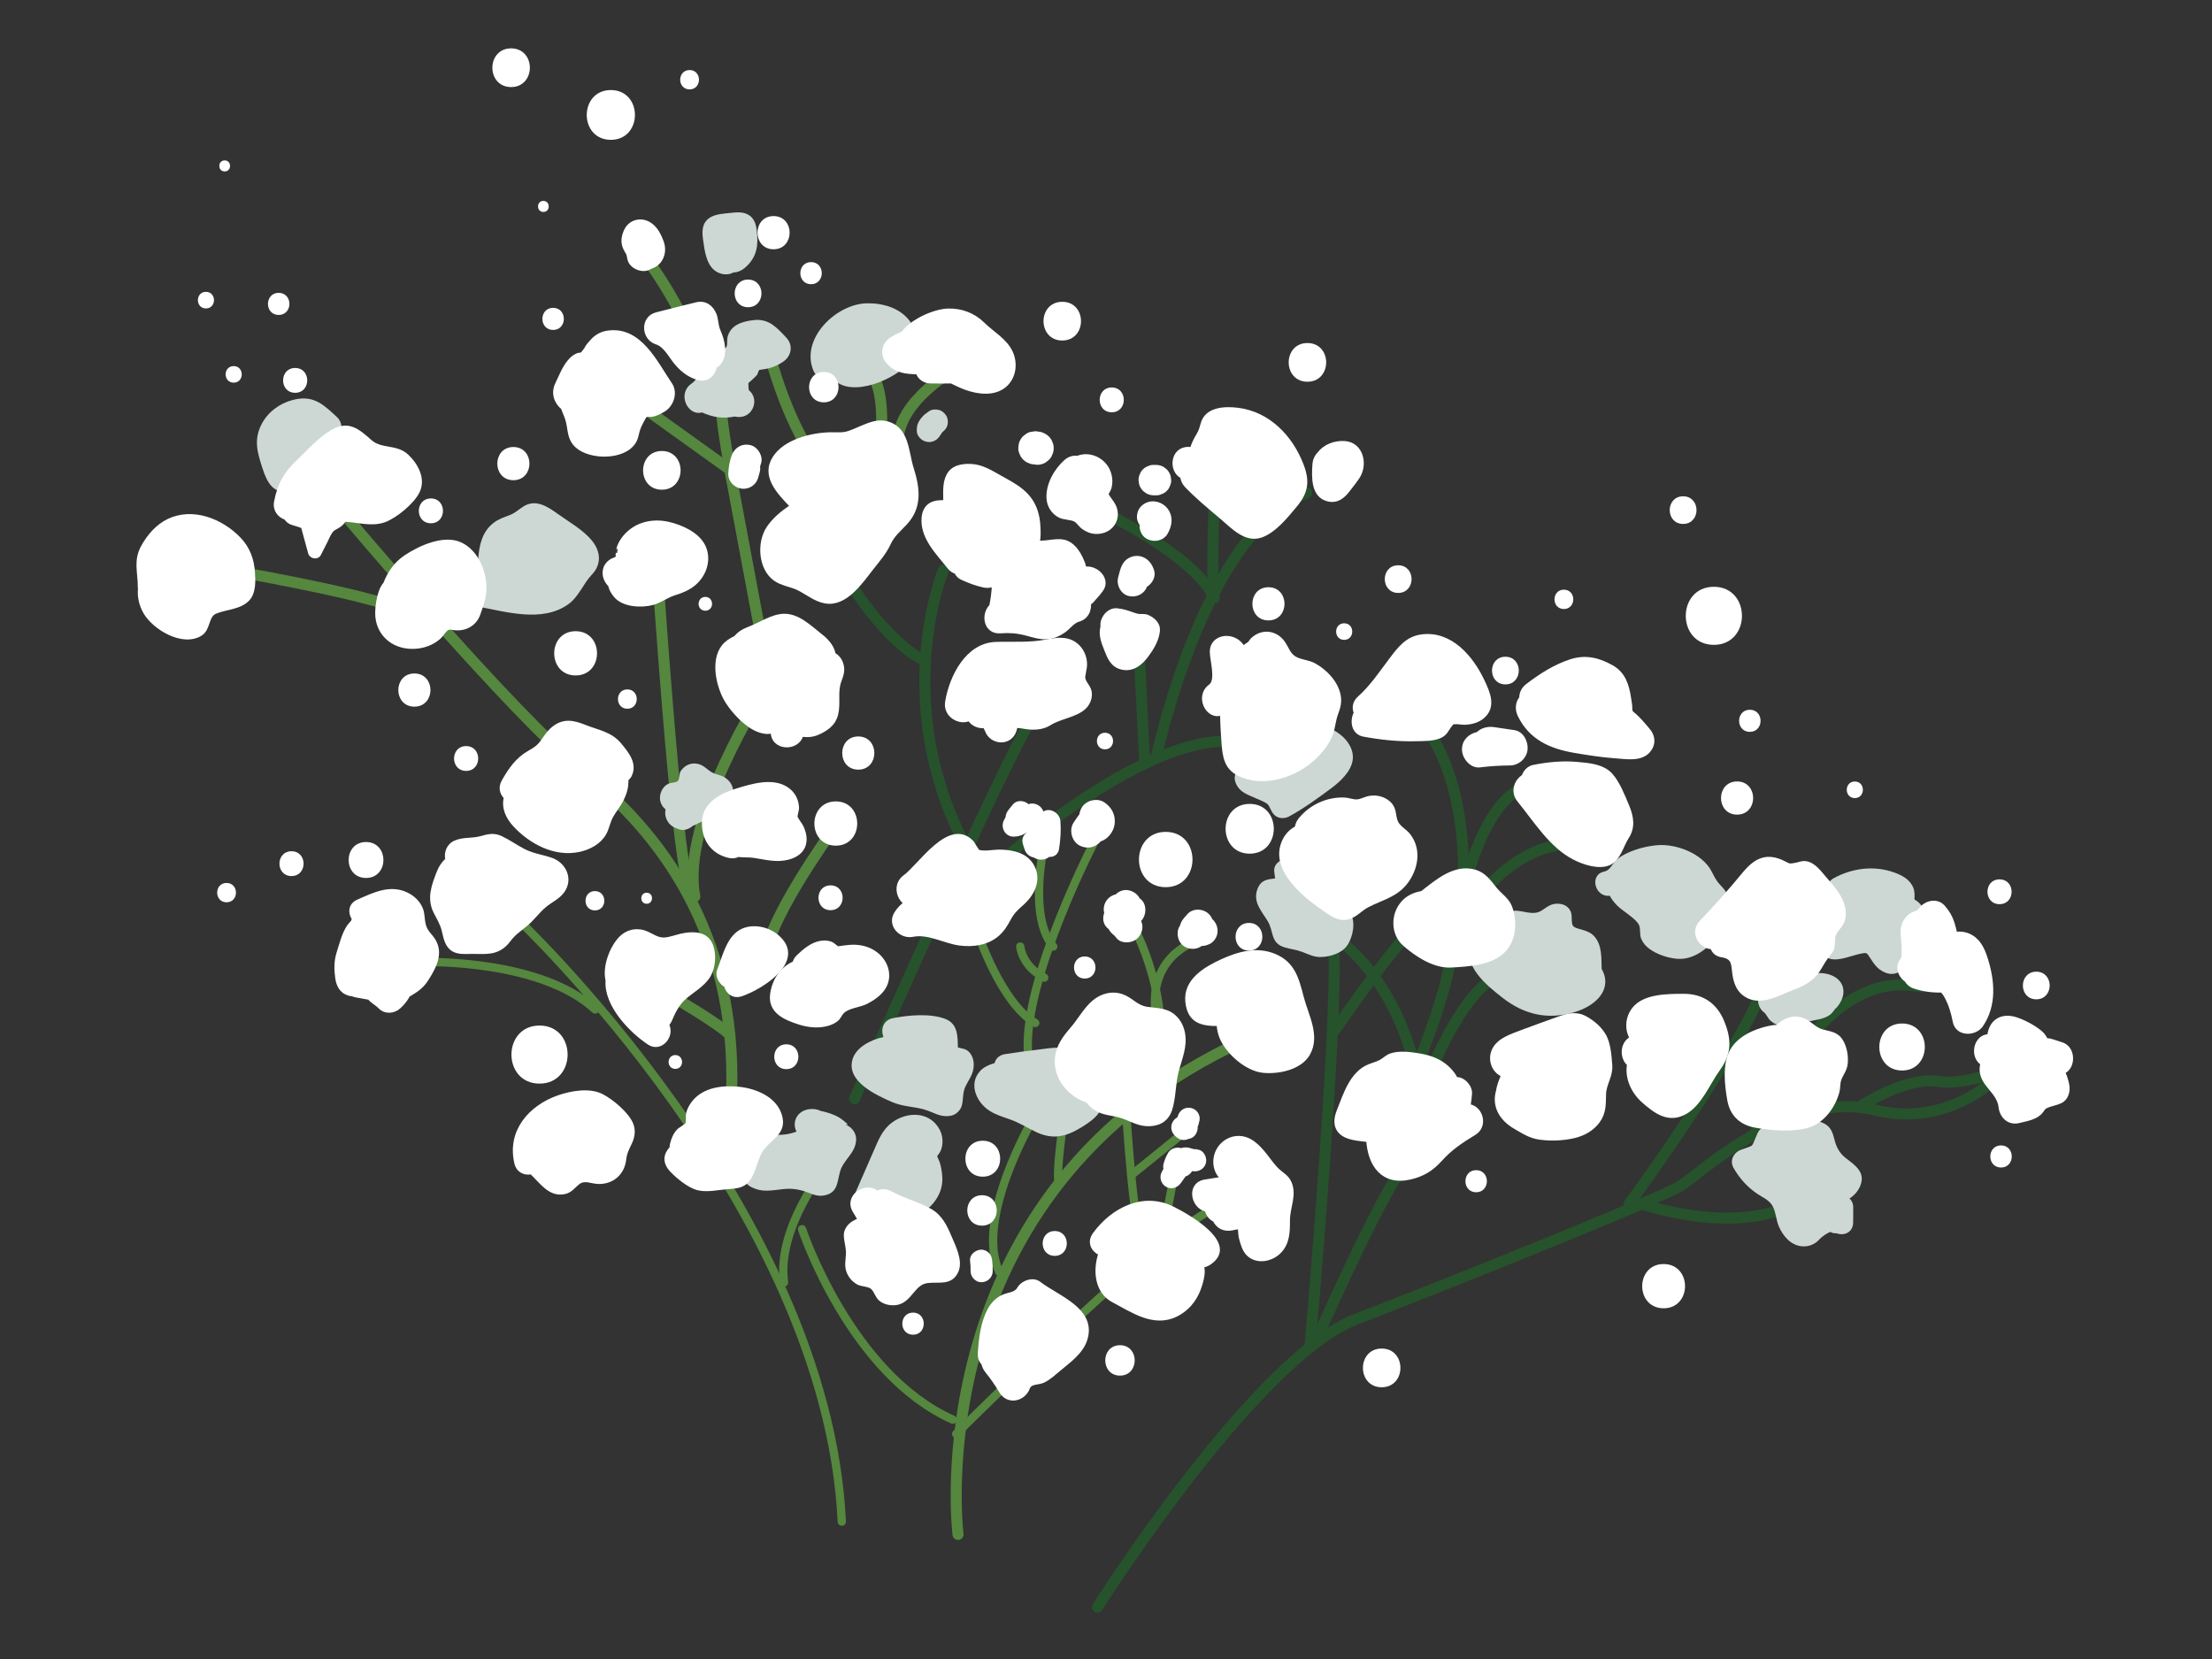 <?xml version="1.0" encoding="utf-8"?>
<!-- Generator: Adobe Illustrator 25.2.1, SVG Export Plug-In . SVG Version: 6.00 Build 0)  -->
<svg version="1.1" id="Layer_1" xmlns="http://www.w3.org/2000/svg" xmlns:xlink="http://www.w3.org/1999/xlink" x="0px" y="0px"
	 viewBox="0 0 800 600" style="enable-background:new 0 0 800 600;" xml:space="preserve">
<rect x="0" y="0" width="800" height="600" fill="#333333" stroke="none"/>
<style type="text/css">
	.st0{fill:none;stroke:#26522C;stroke-width:4;stroke-linecap:round;stroke-miterlimit:10;}
	.st1{fill:none;stroke:#55873E;stroke-width:4;stroke-linecap:round;stroke-miterlimit:10;}
	.st2{fill:none;stroke:#55873E;stroke-width:3;stroke-linecap:round;stroke-miterlimit:10;}
	.st3{fill:#CDD8D5;}
	.st4{fill:#FFFFFF;stroke:#FFFFFF;stroke-miterlimit:10;}
</style>
<path class="st0" d="M396.92,581.23c0,0,56.95-90.03,93.56-104.14c28.16-10.85,78.46-31,103.27-41.7
	c7.44-3.21,12.59-5.57,14.15-6.57c6.78-4.34,39.32-34.98,69.97-27.39c30.64,7.59,49.63-17.08,49.63-17.08"/>
<path class="st0" d="M593.75,435.4c0,0,31.51,11.06,53.48,0.75"/>
<path class="st0" d="M672.37,400.47c0,0,16.35-11.24,28.82-9.34c12.47,1.9,32.27-8.14,32.27-8.14"/>
<path class="st0" d="M634.58,410.3c0,0,22.13-61.74,60.37-53.34"/>
<path class="st0" d="M589.19,435.4c0,0,51.8-70.3,50.98-88.74"/>
<path class="st0" d="M475.5,485.96c0,0,27.45-62.83,35.86-68.8"/>
<path class="st0" d="M473.76,487.32c0,0,11.84-135.51,8.04-150.15"/>
<path class="st0" d="M482.55,372.96c0,0,28.81-42.31,34.77-41.76"/>
<path class="st0" d="M512.99,391.73c0,0-6.24-43.45-40.41-58.91"/>
<path class="st0" d="M512.99,384.35c0,0,12.75-31.19,11.66-42.03"/>
<path class="st0" d="M517.33,387.88c0,0,13.56-34.99,28.2-35.8"/>
<path class="st0" d="M515.97,263.67c0,0,14.1,16.54,13.29,54.78"/>
<path class="st0" d="M529.3,322.79c0,0,7.56-38.24,26.81-39.32"/>
<path class="st0" d="M537.67,321.16c0,0,12.75-15.46,29.29-15.73"/>
<path class="st0" d="M309.06,397.37c0,0,53.42-121.22,64.27-137.76"/>
<path class="st0" d="M360.04,313.3c0,0,57.76-52.07,90.03-44.47"/>
<path class="st0" d="M418.08,274.34c0,0,16.81-81.45,54.5-96.09"/>
<path class="st0" d="M439.23,179.88c0,0-1.36,30.72,0,34.34"/>
<path class="st0" d="M395.3,183.4c0,0,35.8,16.27,43.93,32.81"/>
<line class="st0" x1="412.11" y1="238.18" x2="414.02" y2="276.19"/>
<path class="st0" d="M341.19,206.18c0,0-19.39,47.19,7.73,99.25"/>
<path class="st0" d="M304.45,206.18c0,0,13.56,23.59,28.47,32"/>
<path class="st1" d="M346.48,554.93c0,0-15.46-124.2,103.59-178.71"/>
<path class="st2" d="M373.33,405.23c0,0-20.88,35.8-11.93,54.78"/>
<path class="st2" d="M384.99,402.52c0,0-3.53,23.56-1.9,25.34"/>
<path class="st2" d="M406.69,393.03c0,0,2.71,46.37,5.42,51.53"/>
<line class="st2" x1="427.3" y1="410.3" x2="409.11" y2="425.03"/>
<line class="st2" x1="424.85" y1="423.94" x2="421.87" y2="439.4"/>
<path class="st2" d="M345.82,518.59c0,0,82.01-81.9,96.66-82.44"/>
<path class="st2" d="M290.08,444.55c0,0,17.36,52.34,54.51,68.88"/>
<path class="st2" d="M409.4,333.91c0,0,8.14,14.64,10.03,32.54"/>
<path class="st2" d="M431.91,340.69c0,0-17.07,5.42-13.83,26.85"/>
<path class="st2" d="M395.3,305.44c0,0-30.92,59.93-21.97,82.44"/>
<path class="st2" d="M353.53,337.16c0,0,8.41,25.49,20.88,32.81"/>
<path class="st2" d="M368.99,342.32c0,0,0.54,7.05,8.68,11.25"/>
<path class="st2" d="M377.67,305.44c0,0-5.97,26.03,3.25,36.88"/>
<path class="st2" d="M185.94,331.19c0,0,113.08,105.5,118.51,219.12"/>
<path class="st2" d="M298.21,422.86c0,0-17.36,21.42-14.64,40.95"/>
<path class="st2" d="M153.94,347.94c0,0,41.76-1.02,61.29,17.15"/>
<path class="st1" d="M124.38,185.84c0,0,60.75,72.41,87.05,93.56c26.31,21.15,55.32,57.22,53.15,116.61"/>
<path class="st1" d="M242.35,359.94c0,0,17.98,10.49,21.6,14.33"/>
<path class="st1" d="M300.92,300.55c0,0-25.22,34.83-24.14,47.38"/>
<path class="st1" d="M276.75,249.03c0,0-30.88,47.65-25.46,75.22"/>
<path class="st1" d="M237.74,206.18c0,0,6.64,99.02,10.85,112.27"/>
<polyline class="st1" points="230.69,145.98 263.95,169.84 276.75,238.18 "/>
<path class="st1" d="M260.79,145.98c0,0-0.21,4.69,2.92,21.97"/>
<path class="st1" d="M276.75,121.84c0,0,5.19,24.95,17.12,43.12"/>
<path class="st1" d="M315.02,133.23"/>
<path class="st1" d="M345.82,133.23c0,0-21.04,11.66-21.04,26.58"/>
<path class="st1" d="M315.02,134.86c0,0,4.88,4.88,3.66,22.1"/>
<path class="st1" d="M234.48,94.45c0,0,7.59,10.03,14.1,23.86"/>
<path class="st1" d="M82.62,206.18c0,0,43.96,7.53,59.93,13.29"/>
<path class="st3" d="M121.96,150.93c-4.56-4.22-8.08-7.8-14.69-6.58c-5.42,1-10.33,4.33-12.8,9.32c-2.7,5.47-1.4,9.88,0.33,15.3
	c1.84,5.74,4.07,10.2,11.07,8.61c2.36-0.53,3.57-2.12,3.86-3.92c4.77-1.8,8.01-8.01,8.15-13.26c0.54-0.1,1.09-0.19,1.64-0.27
	C123.67,159.52,124.75,153.52,121.96,150.93z"/>
<path class="st3" d="M214.13,195.59c-3.22-3.99-8.36-6.82-12.49-9.79c-3.61-2.6-7.78-5.35-12.16-2.74
	c-1.94,1.16-2.99,2.42-5.16,3.24c-2.11,0.79-4.09,1.45-5.88,2.85c-4.1,3.19-5.16,8.13-5.49,13.02c-2.84,3.38-4.71,7.41-4.91,11.75
	c-0.1,2.22,1.77,4.89,4.04,5.3c10.5,1.9,23.84,6.17,33.44-0.68c3.81-2.71,5.37-7.41,8.55-10.74
	C217.58,204.13,217.31,199.53,214.13,195.59z"/>
<path class="st3" d="M262.01,281.11c-1.35-0.84-2.97-0.95-4.35-1.67c-1.88-0.99-3.03-2.68-5.21-3.16c-2.58-0.56-4.74,0.43-6.21,2.53
	c-0.68,0.98-0.4,2.77-0.98,3.52c-0.49,0.62-1.9,0.71-2.56,0.83c-2.92,0.54-4.58,4.08-3.84,6.77c0.33,1.2,0.99,2.12,1.84,2.78
	c-0.55,2.56,0.67,5.59,3.7,6.77c0.35,0.14,0.71,0.28,1.06,0.41c1.74,0.68,3.67,0.04,5.05-1.19c0.32-0.13,0.65-0.26,0.98-0.41
	c1.08-0.5,2.07-1.19,3.19-1.32c1.78-0.21,3.37,0.14,5.11-0.66c1.95-0.9,3.21-2.41,4.1-4.33
	C265.71,288.11,266.16,283.69,262.01,281.11z"/>
<path class="st3" d="M305.59,406.75c2.18,0.52-0.16-1.13-0.85-1.7c-0.92-0.77-1.89-1.27-2.98-1.75c-1.63-0.71-3.27-1.18-4.95-1.52
	c-1.18-0.58-2.56-0.84-4.1-0.64c-4.75,0.62-6.32,5.05-4.63,8.11c-0.64,0.24-1.28,0.45-1.95,0.62c-2.39,0.63-4.7,0.66-7.14,0.51
	c-4.81-0.29-6.33,4.7-4.6,8.06c-1,0.37-2,0.77-2.99,1.21c-3.78,1.71-3.39,7.67,0,9.5c4.32,2.32,7.61,1.31,12.2,0.87
	c2.69-0.26,5.28,0.1,7.83,0.99c2.28,0.79,3.99,1.77,6.48,1.36c5.04-0.83,4.82-4.65,5.88-8.56c1.23-4.53,5.73-6.67,5.85-11.75
	C309.68,409.72,307.89,407.29,305.59,406.75z"/>
<path class="st3" d="M339.77,420.09c-0.25-0.62-0.54-1.23-0.82-1.84c0.08-0.14,0.16-0.31,0.26-0.53c2.06-2.29,2.07-6.28,0.79-8.87
	c-3.46-6.98-11.92-7.02-17.51-2.78c-3.45,2.61-4.84,6.34-6.52,10.19c-2.12,4.84-4.23,9.68-6.35,14.52
	c-2.81,6.42,6.67,12.03,9.5,5.55c0.1-0.22,0.19-0.44,0.29-0.65c0.67,0.51,1.48,0.87,2.34,1.05c0.05,0.18,0.1,0.35,0.16,0.53
	c0.93,2.66,3.8,4.88,6.77,3.84c6.71-2.34,12.56-8.02,12.12-15.46C340.67,423.8,340.36,421.83,339.77,420.09z"/>
<path class="st3" d="M350.81,380.85c-1.31-1.7-2.9-1.55-4.38-2.02c-0.08-4.11-0.03-8.54-4.47-10.29c-5.49-2.16-13.26-1.4-18.9-0.34
	c-3.72,0.7-4.6,4.08-3.55,6.85c-4.94,1.06-9.95,3.9-11.18,8.06c-2.37,8.03,8.61,12.96,14.19,15.41c3.85,1.69,7.52,1.61,11.48,2.67
	c3.64,0.98,6.06,3.14,10.07,2.29c1.78-0.37,3.45-2.08,3.84-3.84c0.54-2.41,0.2-4.51,1.29-6.78c1.07-2.2,2.47-3.89,2.85-6.39
	C352.35,384.5,352.07,382.48,350.81,380.85z"/>
<path class="st3" d="M398.42,395.25c-0.89-3.08-3.15-5.78-5.04-8.28c-1.76-2.34-3.84-5.74-6.51-7.13c-3.26-1.69-7.75-0.63-11.2-0.25
	c-4.06,0.45-8.1,1.01-12.13,1.64c-2.22,0.35-3.43,1.66-3.83,3.25c-2.11,0.58-3.96,1.49-5.2,2.83c-4.36,4.7-1.39,11.34,3.35,14.41
	c2.34,1.52,5.04,2.26,7.64,3.21c3.24,1.18,6.03,2.95,9.12,4.43c6.26,3.01,11.05,1.7,16.69-1.77
	C395.95,404.72,400.2,401.44,398.42,395.25z"/>
<path class="st3" d="M284.4,122.14c-3.4-3.63-6.31-6.93-11.59-6.39c-4.01,0.41-8.41,1.59-9.64,5.94c-0.37,1.32,0.06,3.37-0.59,3.98
	c-1.05,0.97-3.89,0.98-5.26,2.01c-3.84,2.88-3.26,8.26-7.34,11.15c-5.18,3.66-1.2,11.8,3.89,10.32c3.93,1.78,7.68,2.36,11.81,1.49
	c0.11,0.02,0.21,0.04,0.32,0.06c6.17,1.17,9-6.29,4.81-9.59c-0.02-0.35-0.05-0.69-0.12-0.98l-0.01-1.62c1.39-1.16,3-2.72,3.16-3
	c0.16-0.28,0.28-0.68,0.4-1.1c0.15-0.21,0.28-0.43,0.39-0.65c0.35,0.02,0.99-0.13,1.62-0.22c2.58-0.34,4.88-1.29,7.03-2.75
	C286.26,128.75,286.95,124.86,284.4,122.14z"/>
<path class="st3" d="M329.02,116.1c-3.57-4.8-9.87-6.55-15.64-6.4c-10.95,0.28-23.91,12.68-19.26,24.19
	c1.34,3.32,4.79,4.19,7.48,3.37c6.48,6.85,22.6-0.24,27.36-6.33C332.44,126.47,332.38,120.61,329.02,116.1z"/>
<path class="st3" d="M273.85,85.19c-0.22-2.83-0.43-5.84-3.14-7.48c-1.99-1.21-4.32-0.94-6.52-0.7c-2.37,0.25-5.25,0.36-7.34,1.63
	c-2.98,1.82-3.02,4.93-2.59,7.96c0.58,4.1,1.19,10.01,5.46,11.98c1.83,0.85,3.89,0.87,5.54-0.04c1.36-0.02,2.75-0.55,3.95-1.53
	C273.01,93.89,274.23,90.03,273.85,85.19z"/>
<path class="st3" d="M342.21,150.32c-0.62-0.96-1.54-1.81-2.69-2.07c-1.12-0.26-2.49-0.24-3.47,0.45c-0.85,0.6-1.75,1.2-2.44,1.98
	c-0.88,0.99-1.71,2.2-1.93,3.53c-0.19,1.17-0.23,2.41,0.45,3.47c0.54,0.84,1.23,1.45,2.15,1.84c2.11,0.89,4.38,0.06,5.62-1.84
	c0.3-0.46,0.59-0.91,0.89-1.37c0.87-0.66,1.56-1.43,1.86-2.53C342.96,152.71,342.83,151.27,342.21,150.32z"/>
<path class="st3" d="M482.15,263.99c-4.51-2.29-8.85,0.59-12.75,2.83c-3.53,2.03-14.2,5.02-16.74,9.82
	c-3.09-1.16-7.49,2.54-5.69,6.68c1.5,3.45,4.49,4.11,7.63,5.56c0.98,0.45,3.33,1.33,3.93,2.06c0.9,1.08,1.16,2.53,2.21,3.65
	c1.39,1.49,3.74,1.63,5.45,0.7c5.3-2.87,10.39-6.59,15.22-10.17c3.3-2.45,7.34-6.15,7.83-10.44
	C489.77,270.09,486,265.95,482.15,263.99z"/>
<path class="st3" d="M488.4,330.36c-2.51-3.91-7.29-5.65-11.06-7.96c-2.54-1.56-3.27-4.39-5.01-6.62c-0.25-1.51-1.18-2.93-2.99-3.6
	c-0.58-0.3-1.16-0.61-1.73-0.91c-2.68-1.66-7.15,0.44-6.77,3.89c0.08,0.72,0.23,1.63,0.31,2.54c-2.66,0.34-5.07,0.4-6.37,3.82
	c-1.76,4.65,1.46,7.95,3.68,11.57c2.25,3.66,0.95,7.91,5.98,9.49c2.14,0.67,4.35,0.87,6.47,1.67c2.36,0.89,4.3,1.96,6.9,1.87
	c3.41-0.11,7.72-1.44,9.62-4.47C489.3,338.68,490.38,333.43,488.4,330.36z"/>
<path class="st3" d="M579.26,350.42c-0.13-3.99,0.19-8.42-2.54-11.64c-1.19-1.4-2.75-2.03-4.47-2.51c-3.77-1.07-3.76-0.96-3.84-4.91
	c-0.05-2.57-2.03-4.32-4.5-4.5c-3.03-0.23-4.09,1.05-6.48,2.52c-2.69,1.65-5.61,0.29-8.71,0.01c-2.86-0.26-4.29,1.82-4.31,4.05
	c-5.07,0.47-10.21,2.89-12.2,7.31c-3.72,8.27,5.47,15.63,11.14,20.06c7.89,6.17,16.43,8.14,26.12,5.24
	C577.19,363.75,583.38,357.79,579.26,350.42z"/>
<path class="st3" d="M624.5,323.17c-0.66-1.43-1.61-2.3-2.64-3.44c-1.42-1.56-1.97-2.96-2.96-4.79c-3.36-6.27-12.66-9.83-19.44-9.27
	c-3.55,0.29-7.39,1.25-10.64,2.71c-1.63,0.73-3.16,1.63-4.45,2.89c-1.34,1.32-2.15,3.55-4.18,3.95c-5.54,1.11-3.38,9.41,2.01,8.74
	c0.61,1.23,1.55,2.37,2.49,3.36c2.03,2.15,7.15,4.95,8.12,7.32c0.59,1.42,0.09,3.37,0.77,4.94c0.67,1.54,1.72,2.69,3.07,3.67
	c2.78,2.02,6.82,3.3,10.21,3.53c7.36,0.5,14.57-6.82,17.24-13.19C625.46,330.36,626,326.45,624.5,323.17z"/>
<path class="st3" d="M693.78,326.28c-0.42-0.33-0.85-0.65-1.29-0.94c-0.04-0.02-0.06-0.04-0.1-0.06c0.03-1.39,0.15-2.72-0.37-4.09
	c-1.14-3.01-3.95-4.56-6.84-5.61c-7.32-2.66-15.23-1.66-21.99,2.03c-3.48,1.89-2.46,6.12,0.16,7.73c-1.11,1.42-2.04,3.02-2.83,4.47
	c-2.38,4.41-6.08,14.79,1.28,16.94c3.15,0.92,7.58-1.06,10.65-1.73c2.9-0.63,2.57-0.6,4.14,1.78c0.92,1.39,1.75,2.71,3.11,3.73
	c5.85,4.37,10.17-0.43,12.18-5.62C694.04,339.33,699.7,331.6,693.78,326.28z"/>
<path class="st3" d="M659.03,351.95c-3.48-0.3-5.37,1.11-8.31,2.58c-3.54,1.77-7.87,2.77-11.76,3.3c-4.3,0.58-3.75,6.25-1.07,8.22
	c0.97,0.71,1.48,2.27,2.43,3.1c0.89,0.78,2.06,1.44,3.19,1.81c3.18,1.03,6.14-0.11,9.12-1.12c2.74-0.93,6.53-0.99,8.92-2.63
	c0.85-0.58,1.5-1.36,2.04-2.23c0.3-0.22,0.59-0.48,0.86-0.82C669.11,358.47,666.24,352.57,659.03,351.95z"/>
<path class="st3" d="M672.75,428.96c2.09-4.93-1.77-7.49-5.19-10.12c-2.28-1.75-3.42-3.95-4.11-6.7c-0.61-2.44-1.23-4.46-3.6-5.75
	c-5.1-2.78-10.88,1.05-16.14,0.39c-1.1-0.14-2.07,0.29-2.83,0.99c-1.84-0.76-4.02-0.38-5.17,1.93c-0.51,1.02-1.6,4.11-2.13,4.59
	c-0.46,0.42-2.88,1.14-3.91,1.53c-2.7,1.02-4.24,3.9-2.69,6.61c2.15,3.76,4.97,6.9,8.57,9.33c2.24,1.51,4.7,2.37,5.84,5.04
	c0.91,2.12,1.03,4.53,1.93,6.68c1.45,3.43,4.24,6.82,8.19,7.24c1.97,0.21,3.77-0.28,5.34-1.43c0.75-0.54,1.32-1.29,2.03-1.87
	c0.74-0.62,1.54-1.15,2.4-1.59c0.33-0.1,0.54-0.2,0.64-0.31c0.71,0.4,1.51,0.57,2.32,0.51c2.66,1.01,5.96-0.25,5.98-3.99
	c0.01-1.75,0.02-3.49,0.03-5.24c0.01-1.53-0.54-2.63-1.36-3.34C670.57,432.38,671.95,430.86,672.75,428.96z"/>
<path class="st4" d="M150.28,329.61c-4.47-7.83-13.79-8.74-19.47-1.58c-2.62,3.31-4.81,7.14-5.41,11.35
	c-0.26,1.84-0.88,3.5-1.16,5.31c-0.19,1.2-0.14,2.16,0.13,3.33c0.32,1.39,0.5,1.36-0.02,2.08c-3.77,5.23,4.9,10.23,8.63,5.05
	c2.82-3.91,0.96-7.24,1.92-11.32c0.53-2.24,0.45-4.16,1.56-6.29c1.03-1.98,3.29-6.19,5.18-2.89
	C144.84,340.24,153.48,335.21,150.28,329.61z"/>
<path class="st4" d="M155.85,338.44c-1.3-1.49-2.03-2.5-2.46-4.47c-0.4-1.86-0.23-3.62-0.99-5.41c-1.03-2.43-2.94-4.18-5.29-5.32
	c-6.06-2.94-12.07,0.12-17.66,2.57c-3.13,1.37-3.15,4.44-1.62,6.64c-0.14,0.31-0.29,0.62-0.41,0.94c-0.48,0.39-0.95,0.88-1.39,1.5
	c-1.85,2.59-2.85,6.72-3.81,9.72c-0.94,2.93-0.92,6.01-0.49,9.04c0.39,2.75,1.55,5.13,4.47,5.96c0.42,0.12,0.82,0.18,1.21,0.2
	c0.36,0.17,0.75,0.31,1.19,0.39c1.63,0.3,3.25,0.6,4.88,0.89c1.05,1.3,2.52,1.92,3.83,3.26c1.96,2,5.08,1.79,7.07,0
	c1.2-1.08,2.21-2.25,3.03-3.64c0.2-0.34,0.33-0.58,0.41-0.74c0.05,0.01,0.14-0.02,0.31-0.12c2.64-1.58,4.54-2.82,6.25-5.47
	C157.77,349.16,160.43,343.69,155.85,338.44z"/>
<path class="st4" d="M199.34,310.68c-3.53-1.18-6.63-1.5-10.02-3.26c-2.71-1.41-5.27-3.25-8.02-4.55c-2.68-1.27-4.71-0.74-7.48,0.03
	c-3.04,0.86-6.16,0.27-9.13,1.53c-2.81,1.18-3.67,4.03-3.15,6.4c-1.31,1.2-2.37,2.7-3.08,4.53c-1.86,4.79-3.65,9.45-1.24,14.38
	c1.21,2.46,2.41,4.2,3.06,6.89c0.62,2.57,1.06,5.52,3.59,7.01c2.02,1.19,4.81,0.85,7.01,0.85c2.55,0,5.46,0.26,7.95-0.47
	c2.26-0.66,3.92-2.02,5.31-3.86c1.98-2.62,3.68-3.6,6.2-5.7c2.43-2.02,4.26-4.65,6.69-6.71c2.15-1.83,4.99-3.03,6.65-5.37
	C206.87,317.89,204.27,312.34,199.34,310.68z"/>
<path class="st4" d="M224.28,269.2c-3.39-4.11-8.06-4.7-12.79-6.59c-4.2-1.68-7.79-2.4-11.58,0.74c-1.58,1.31-2.66,2.98-3.83,4.64
	c-1.4,1.98-2.64,2.77-4.73,3.95c-4.39,2.47-7.06,6.32-9.47,10.64c-1.27,2.27-0.61,4.45,0.83,5.87c-0.93,3.69,0.71,7.24,3.26,10
	c5.88,6.39,14.8,11.09,23.61,9.14c3.64-0.81,7.32-2.76,9.21-6.11c1.04-1.84,1.34-4.02,2.32-5.89c1.2-2.29,2.94-4.22,4.06-6.58
	c0.79-1.67,1.5-3.57,1.55-5.45c0-0.12,0.15-1.41,0.02-1.51c0.36-0.47,0.91-0.92,1.15-1.38C230.16,276.3,226.99,272.49,224.28,269.2z
	 M206.43,298.03c1.15-0.44,2.27-1.03,3.32-1.71C208.89,297.34,207.73,297.86,206.43,298.03z"/>
<path class="st4" d="M257.42,341.97c-1.59-4.25-5.61-4.67-9.56-4.1c-2.15,0.31-4.12,1.09-6.22,1.52c-3.33,0.69-4.8-0.78-7.57-2.02
	c-3.3-1.49-6.97-0.93-9.6,1.66c-3.37,3.32-6.19,10.46-4.96,15.57c-0.69,8.82,8.4,18.32,15.11,22.76c4.4,2.92,8.99-2.66,6.89-6.7
	c0.08-0.12,0.17-0.25,0.29-0.4c0.79-1.07,1.3-2.75,1.94-3.96c1.02-1.93,2.03-3.6,3.65-5.09c3-2.75,7.18-4.84,9.21-8.47
	C258.29,349.73,258.63,345.22,257.42,341.97z"/>
<path class="st4" d="M228.52,406.5c-1.58-3.84-7.15-8.48-10.79-10.35c-4.55-2.34-11.18-1.13-15.77,0.46
	c-10.49,3.65-18.19,12.68-15.41,24.14c0.72,2.95,3.25,3.92,5.56,3.46c3.48,3.22,6.55,8.19,11.88,7.2c2.47-0.46,3.37-2.07,5.13-3.47
	c2.36-1.86,4.69-0.24,7.5-0.23c5.04,0.02,8.75-3.34,9.34-8.27c0.33-2.74,1.08-3.85,2.19-6.27
	C229.12,411.07,229.42,408.69,228.52,406.5z M215.75,417.84c0.28-0.26,0.53-0.54,0.77-0.83c-0.03,0.51-0.01,0.81,0.1,0.71
	C216.51,417.83,216.19,417.86,215.75,417.84z"/>
<path class="st4" d="M282.22,403.11c-1.99-6.1-9.01-8.92-14.85-9.55c-5.9-0.64-12.84,0.12-16.72,5.12
	c-0.93,1.21-1.61,2.45-1.99,3.93c-0.25,0.95,0.08,3.16-0.33,3.84c-0.41,0.67-2.57,1.78-3.16,2.45c-1.27,1.42-1.91,3.05-2.36,4.87
	c-0.12,0.48-0.16,0.93-0.16,1.36c-2.13,2.25-2.83,5.18,0.17,8.32c2.19,2.29,6.22,5.62,9.36,6.47c3.35,0.91,7.25-0.03,10.61-0.31
	c3.13-0.27,5.97-0.22,7.95-2.92c2.15-2.92,2.63-6.94,4.4-10.08C277.95,411.64,284.52,410.16,282.22,403.11z"/>
<path class="st4" d="M281.11,338.5c-3.75-3.17-10.1-4.27-14.18-1.21c-3.99,2.99-5.3,9.1-7.07,13.53c-0.86,2.15,0.56,4.64,2.49,5.73
	c0.66,2.42,2.83,4.31,5.89,3.25C275.71,357.22,291.49,347.29,281.11,338.5z"/>
<path class="st4" d="M316.99,344.86c-2.22-1.72-4.85-2.55-7.65-2.68c-1.29-0.06-2.56,0.08-3.83,0.23c-0.75,0.1-1.5,0.2-2.25,0.3
	c0.69,0.93,0.74,1.02,0.17,0.26c-0.95-0.31-1.92-1.65-3.13-2.01c-1.31-0.39-2.38-0.41-3.74-0.15c-3.12,0.59-5.77,2.86-8,4.99
	c-0.77,0.74-1.22,1.54-1.41,2.36c-4.56,1.91-7.44,6.37-8.12,11.33c-0.89,6.45,4.78,8.89,9.99,10.56c3,0.96,6.31,1.37,9.42,0.71
	c1.41-0.3,2.81-0.81,3.98-1.67c1.33-0.98,1.35-1.96,2.43-3.04c1.96-1.98,6.1-2.17,8.6-3.47c2.22-1.15,4.62-2.77,6.07-4.85
	C322.54,353.43,320.97,347.94,316.99,344.86z"/>
<path class="st4" d="M290.12,299.03c-0.53-1.15-1.87-2.52-2.17-3.69c-0.07-0.27,0.55-2.61,0.54-3.01c-0.06-2.95-1.34-5.46-3.78-7.13
	c-5.2-3.57-12.76-1.24-18.22,0.44c-5.51,1.69-11.83,4.87-12.12,11.43c-0.28,6.34,3.11,11.33,9.28,12.72
	c1.28,0.29,2.4,0.11,3.34-0.36c1.79,0.24,3.68,0.05,5.56,0.32c3.28,0.47,6.5,1.33,9.85,1.09
	C289.59,310.32,293.22,305.74,290.12,299.03z"/>
<path class="st4" d="M91.71,207.02c-0.3-4.72-1.82-8.84-5.13-12.28c-6.45-6.7-16.9-10.85-25.77-6.57c-4.02,1.94-7.15,5.59-9.29,9.47
	c-2.82,5.1-1.19,9.24-1.18,14.65c0,0.25,0.02,0.5,0.05,0.73c-0.23,2.73,0.3,5.57,1.86,8.37c3.22,5.79,13.71,12.15,20.33,8.11
	c3.18-1.94,2.24-6.66,5.32-7.99c3.73-1.61,8.85-1.48,11.87-4.68C92.11,214.36,91.91,210.15,91.71,207.02z"/>
<path class="st4" d="M147.32,164.81c-3.98-3.77-9.43-1.82-13.32-5.29c-4.35-3.88-7.93-6.99-13.7-3.71
	c-4.7,2.67-8.52,7.08-12.4,10.77c-4.71,4.47-7.09,8.53-8.29,14.95c-0.55,2.98,1.32,5.16,3.58,5.94c0.63,0.94,1.54,1.67,2.71,1.96
	c1.25,0.32,2.35,0.76,3.46,1.13c0.86,3.15,1.72,6.3,2.58,9.45c0.43,1.59,2.86,2.04,3.66,0.48c0.75-1.47,1.49-2.93,2.24-4.4
	c0.66-1.3,1.27-2.95,2.17-4.05c0.73-0.88,2.21-1.35,3.23-2.19c0.53-0.44,0.96-0.96,1.26-1.53c0.13-0.02,0.26-0.05,0.38-0.09
	c4.69,0.18,9.54,1.83,14.18,0.17c4.03-1.45,10.24-6.58,12.17-10.45C153.57,173.25,150.8,168.11,147.32,164.81z"/>
<path class="st4" d="M166.7,196.67c-6.08-2.89-14.78,1.08-19.97,4.5c-3.77,2.48-6.09,5.96-7.61,9.86c-0.61,0.71-1.12,1.55-1.5,2.58
	c-0.91,2.43-1.41,5.38-1.43,7.96c-0.07,7.46,5.51,12.56,12.83,12.61c3.7,0.03,7.36-1.17,10.09-3.71c0.78-0.72,1.73-2.41,2.61-2.93
	c1.02-0.6,1.55-0.21,2.86-0.1c3.88,0.35,7.34-1.6,8.65-5.33c0.93-2.65,2.08-5.78,2.2-8.61C175.69,207.16,172.69,199.51,166.7,196.67
	z"/>
<path class="st4" d="M242.59,138.88c-5.41-7.97-11.06-20.38-22.65-18.83c-2.54,0.34-4.4,1.4-6.11,3.32
	c-0.67,0.75-1.7,1.88-2.07,2.82c-0.33,0.43-0.67,0.86-1,1.29c1.83,0.03,2.21,0.08,1.16,0.15c-0.9,0.44-2.21,0.23-3.2,0.65
	c-1.34,0.56-2.2,1.41-3.1,2.5c-1.9,2.31-2.98,5.27-4.29,7.94c-1.74,3.55-0.37,6.91,2.05,8.88c0.54,1.57,1.36,3.13,1.8,4.97
	c0.8,3.39,0.48,6.3,3.38,8.91c4.96,4.45,17.32,4.49,20.99-1.66c0.79-1.33,0.89-2.55,1.3-3.96c0.63-2.16,1.58-3.58,2.64-5.52
	c0.21,0.01,0.53-0.03,0.95-0.12c1.67,0.45,4.3-0.97,5.64-1.77C243.17,146.62,244.73,142.03,242.59,138.88z"/>
<path class="st4" d="M254.71,197.67c-2.11-4.61-7.98-7.25-12.66-8.38c-5.07-1.22-10.49-0.44-14.51,3.03
	c-1.9,1.64-3.49,3.78-4.15,6.25c0.01-0.05-0.51,2.79-0.07,3.02c-0.73,0.42-1.84,0.78-2.31,1.08c-3.66,2.31-3.01,6.76-0.58,9.01
	c0.24,1.25,0.9,2.57,2.1,3.98c2.93,3.45,9.48,3.75,13.56,2.64c2.82-0.77,5.11-2.64,7.92-3.5c2.59-0.79,5.14-1.83,7.22-3.62
	C255.06,207.9,256.88,202.41,254.71,197.67z"/>
<path class="st4" d="M239.53,87.43c-0.99-2.66-2.3-5.32-4.9-6.77c-2.36-1.32-5.34-1.03-7.27,0.95c-1.03,1.06-1.63,2.53-1.94,3.96
	c-0.44,2.06,0.05,3.78,1.14,5.51c0.15,0.23,0.28,0.47,0.41,0.71c0.15,0.56,0.3,1.11,0.39,1.69c0.43,2.85,4.17,4.68,6.77,3.84
	c0.5-0.16,0.93-0.38,1.33-0.62C239.25,95.55,240.98,91.31,239.53,87.43z"/>
<path class="st4" d="M365.7,127.17c-2.12-4.36-6.8-6.88-10.13-10.18c-3.41-3.38-7.9-5.02-12.72-4.9c-4.66,0.12-12.91,3.5-16.48,8.34
	c-1.5,0.58-2.91,1.28-4.15,2.1c-3.04,1.99-3.59,5.94-1.11,8.64c3.15,3.43,6.66,3.57,10.61,3.71c0.72,1.82,2.34,3.26,4.88,3.3
	c2.48,0.04,4.96,0.03,7.44,0c1.78,0.87,3.55,1.75,5.35,2.38c4.42,1.56,10.04,2.28,13.96-0.86
	C367.04,136.71,367.73,131.34,365.7,127.17z"/>
<path class="st4" d="M329.95,169.36c-1.93-6.14-1.55-14.6-9.35-16.55c-3.18-0.8-6.16,0.47-9.03,1.65c-1.56,0.64-3.14,1.42-4.75,1.93
	c-2.25,0.72-4.31,0.39-6.64,0.45c-6.8,0.17-16.26,2.49-20.23,8.61c-4.34,6.7,1.5,12.68,6.19,17.6c-3.4,2.21-6.48,4.82-8.51,7.94
	c-3.44,5.29-2.91,14.44,2.37,18.45c2.59,1.97,6.1,2.23,8.97,3.71c3.14,1.62,5.91,3.96,9.48,4.59c7.38,1.29,12.94-6.97,16.89-12.02
	c2.23-2.86,4.75-5.71,6.27-9.01c1.48-3.22,3.66-4.85,6.01-7.4C333.11,183.36,332.21,176.54,329.95,169.36z"/>
<path class="st4" d="M304.73,241.02c-0.39-2.16-1.52-3.62-3.01-4.45c-0.47-2.6-2.28-4.88-4.87-6.88c-3.95-3.06-8.1-7.34-13.42-7.21
	c-4.26,0.1-8.67,3.22-12.64,4.69c-2.21,0.82-3.78,1.93-4.87,3.29c-1.79,0.79-3.35,1.87-4.45,3.26c-4.23,5.33-1.85,15.31,1.61,20.51
	c2.17,3.25,5.39,6.73,8.71,8.81c1.71,1.08,3.63,1.8,5.66,1.92c0.52,0.03,1.14-0.09,1.8-0.24c-0.01,6.35,9.23,6.74,10.78,1.19
	c0.22,0.04,0.44,0.09,0.66,0.11c1.11,0.11,2.28,0.09,3.38-0.17c1.89-0.44,3.81-1.47,5.34-2.64c3.79-2.9,3.68-6.73,3.64-11.12
	c-0.02-2.13,0.06-3.96,0.82-5.95C304.52,244.4,305.06,242.91,304.73,241.02z"/>
<path class="st4" d="M392.41,205.46c-0.17-0.89-0.43-1.76-0.82-2.59c-0.73-1.82-1.77-3.66-3.17-5.07c-3.13-3.17-6.23-2.3-10.22-1.87
	c-0.9,0.08-1.8,0.1-2.7,0.1c0.51-1.56,0.35-4.02,0.29-5.52c-0.16-3.88-1.21-7.65-3.68-10.7c-2.72-3.34-6.63-5.28-10.31-7.36
	c-3.36-1.89-6.64-3.98-10.61-4.16c-3.37-0.15-6.83,0.43-8.46,3.7c-1.48,2.96-1.05,6.21-1.09,9.35c-0.8,0.03-1.59,0.06-2.31,0.12
	c-3.21,0.29-5.17,2.3-5.5,5.5c-0.77,7.37,5.09,12.98,9.32,18.32c0.76,0.96,1.62,1.51,2.5,1.75c0.44,0.92,1.14,1.71,2.16,2.17
	c2.58,1.19,5.1,2.15,7.88,2.77c1.35,0.3,2.54,0.15,3.53-0.28c-0.12,2.6-0.47,5.16-0.93,7.4c-3.2,3.14-2.06,9.88,3.51,9.46
	c3.19-0.24,6.01-0.03,9.12,0.77c2.83,0.73,5.37,1.66,8.32,1.3c2.1-0.26,3.85-1.06,5.58-2.25c1.72-1.19,3.29-3.47,5.33-4.03
	c3.07-0.84,4.35-3.83,3.84-6.77c0.22,1.26,1.1-0.18,1.88-0.99c0.92-0.95,1.72-1.96,2.52-3.02
	C401.48,209.5,396.57,204.73,392.41,205.46z"/>
<path class="st4" d="M392.04,245.49c-0.27-0.96,0.66-3.6,0.61-5.39c-0.06-2.34-0.92-4.58-2.54-6.27c-3.32-3.46-7.57-2.87-11.84-2.03
	c-6.05,1.19-12.05,0.64-18.17,0.86c-10.38,0.36-16.26,11.93-17.78,21.16c-0.84,5.13,4.75,8.09,8.17,6.45
	c1.15,1.81,3.37,2.83,5.59,2.55c0.15,0.47,0.34,0.91,0.6,1.29c1.55,4.81,8.81,5.55,10.51-0.02c0.14-0.46,0.24-0.9,0.33-1.33
	c0.21,0.01,0.42,0.02,0.63,0.03c1.48,0.09,2.93,0.49,4.41,0.57c2.59,0.15,4.98-0.17,7.21-1.57c3.73-2.34,9.31-2.82,12.51-5.8
	c1.34-1.25,2.15-3.16,2.12-4.95C394.36,248.45,392.64,247.62,392.04,245.49z"/>
<path class="st4" d="M380.4,160.65c-0.18-0.44-0.37-0.88-0.55-1.31c-0.49-0.83-1.15-1.48-1.97-1.97c-0.54-0.27-1.13-0.59-1.74-0.69
	c-0.49-0.07-0.97-0.13-1.46-0.2c-0.02,0-0.04,0-0.06-0.01c-0.04,0-0.07,0-0.11,0c-0.05,0-0.09,0-0.14,0.01
	c-0.49,0.04-1.06,0.13-1.55,0.21c-0.72,0.17-1.34,0.5-1.87,0.98c-0.6,0.39-1.07,0.9-1.42,1.54c-0.4,0.63-0.62,1.31-0.65,2.04
	c-0.16,0.73-0.13,1.46,0.1,2.19c0.18,0.44,0.37,0.88,0.55,1.31c0.49,0.83,1.15,1.48,1.97,1.97c0.44,0.18,0.88,0.37,1.31,0.55
	c0.34,0.09,0.68,0.14,1.02,0.17c0.17,0.03,0.35,0.05,0.53,0.06c0.73,0.16,1.46,0.13,2.19-0.1c0.72-0.17,1.34-0.5,1.87-0.98
	c0.6-0.39,1.07-0.9,1.42-1.54c0.18-0.44,0.37-0.88,0.55-1.31C380.66,162.6,380.66,161.62,380.4,160.65z"/>
<path class="st4" d="M403.03,182.81c-0.73-1.42-1.92-2.69-2.67-4.11c0.4-0.73,0.89-1.47,1.11-2.24c0.57-1.99,0.37-4.22-0.42-6.11
	c-1.52-3.63-5.34-5.94-9.26-5.54c-0.75,0.08-1.47,0.26-2.13,0.55c-1.45-0.2-3,0.17-4.38,1.41c-3.6,3.22-6.52,8.35-6.31,13.33
	c0.12,2.8,1.66,5.29,4.14,6.6c1.77,0.93,4.44,0.69,5.81,1.58c1.03,0.68,1.72,1.92,2.78,2.65c0.84,0.57,1.7,1.05,2.69,1.36
	c2.52,0.77,5.6,0.18,7.49-1.72C403.97,188.5,404.35,185.38,403.03,182.81z"/>
<path class="st4" d="M471.03,168.28c-3.86-10.24-12.1-18.93-23.38-20.31c-4.51-0.55-11.05-0.37-12.77,4.8
	c-0.66,1.98-0.62,2.72-1.75,4.57c-0.81,1.32-1.56,2.8-2.05,4.28c-0.04,0.12-0.09,0.33-0.14,0.57c-0.39-0.04-0.77-0.07-1.08-0.07
	c-6.11-0.1-6.94,8.06-2.52,10.39c0.18,1.2,0.71,2.35,1.51,3.2c4,4.21,8.58,7.94,13,11.7c3.97,3.38,8.65,8.49,14.34,6.5
	c4.89-1.72,9.24-7.18,12.45-11.04C472.63,178.08,473.25,174.17,471.03,168.28z"/>
<path class="st4" d="M486.34,160.01c-3.65-0.25-7.35,1.17-9.47,4c-0.99,1.01-1.61,2.41-1.71,3.92c-0.31,4.59-0.59,11.45,5,12.89
	c3.33,0.86,5.64-0.94,7.52-3.42c1.2-1.59,2.53-3.16,3.61-4.84C494.3,167.91,492.58,160.43,486.34,160.01z"/>
<path class="st4" d="M414.97,222.83c-1.09-0.43-2.12-0.18-3.22-0.3c-0.3-0.03-1.31-0.31-1.86-0.51c-2.02-0.74-3.74-1.31-5.92-1.53
	c-2.96-0.29-5.5,2.74-5.5,5.5c0,0.22,0.01,0.43,0.04,0.63c-0.76,2.82,0.12,5.34,1.29,8.25c1.07,2.66,2.14,5.87,5.76,6.77
	c4.07,1.02,7.14-1.5,9.38-4.55c1.91-2.59,3.79-5.71,4.06-8.96C419.23,225.55,417.11,223.68,414.97,222.83z"/>
<path class="st4" d="M484.38,251.5c-0.9-4.77-4.93-8.98-9.12-11.22c-2.17-1.16-4.73-1.14-6.83-2.35c-2.19-1.26-2.66-3.26-3.95-5.25
	c-2.8-4.32-8.06-4.98-11.72-1.45c-0.41,0.39-0.63,0.96-1.05,1.34c-0.05,0.04-1.24,0.81-2.01,1.41c-0.1-0.14-0.2-0.28-0.31-0.41
	c-0.81-1.15-1.77-1.97-3.07-2.52c-3.65-1.56-8.33,0.17-8.28,4.75c0.04,3.12,2.26,10.21-0.44,12.18c-5.2,3.79-1,12.14,4.16,10.25
	c0.05,3.58,0.26,7.18,0.53,10.73c0.36,4.66,1,8.77,5.54,11.08c8.37,4.26,19.19,1.13,26.04-4.5c3.18-2.62,6.34-6.2,7.74-10.13
	c0.82-2.31,0.94-4.74,1.77-7.06C484.24,256.03,484.86,254.04,484.38,251.5z"/>
<path class="st4" d="M373.78,313.64c-2.26-4.72-7.44-5.8-12.17-5.87c-2.29-0.04-6.22,0.88-8.28-0.18c0.64,0.33-0.1-0.69-0.35-1.02
	c-0.58-0.75-0.82-1.58-1.54-2.29c-8.29-8.1-18.85,8.71-24.3,12.65c-3.71,2.68-2.66,7.68,0.11,9.67c-1.25,0.97-2.39,2.12-3.34,3.64
	c-2.71,4.34,1.75,8.97,6.21,8.08c5.64-1.13,11.37,2.4,16.91,3.14c4.85,0.64,10.14-0.08,13.94-3.43c1.81-1.59,2.99-3.54,4.11-5.63
	c1.33-2.49,2.68-3.69,4.75-5.53C373.58,323.55,376.12,318.54,373.78,313.64z"/>
<path class="st4" d="M343.62,447.2c-1.63-3.85-3.38-7.47-7.18-9.58c-4.51-2.51-9.66-3.78-14.22-6.32c-1.78-0.99-3.57-0.89-5.03-0.15
	c-4.23-3.5-11.67,1.53-8.27,6.97c0.6,0.97,1.18,1.95,1.74,2.94c-0.8,0.33-1.57,0.7-2.26,1.15c-1.58,1.02-2.83,2.78-2.72,4.75
	c0.13,2.32,0.89,4.42,0.76,6.76c-0.11,2.01-0.57,4.01,0.12,5.99c0.66,1.88,1.96,3.42,3.67,4.38c1.4,0.79,3.88,0.63,5.09,1.66
	c1.35,1.14,1.65,3.29,3.21,4.46c1.63,1.21,4.01,1.63,6,1.21c4.95-1.05,5.85-7.25,10.87-7.88c4.12-0.52,8.7,1.06,10.79-3.89
	C347.78,455.84,345.09,450.68,343.62,447.2z"/>
<path class="st4" d="M375.9,463.97c-2.33-1.8-6.21-0.36-7.53,1.97c-1.19,2.11-3.96,1.89-6,2.96c-2.12,1.11-3.61,2.68-4.74,4.79
	c-2.51,4.7-3.17,10.52-3.49,15.74c-0.1,1.65,0.43,2.9,1.29,3.78c0.23,1.03,0.72,2.02,1.42,2.88c1.89,2.31,3.52,4.74,5.05,7.29
	c2.59,4.32,8.44,2.99,10.05-1.31c0.83-2.21,3.45-1.54,5.43-2.47c2.12-0.99,3.99-2.77,5.78-4.25c3.51-2.92,8.06-6.18,9.54-10.72
	C396.3,473.58,382.7,469.21,375.9,463.97z"/>
<path class="st4" d="M424.25,436.87c-10.78-5.4-21.97,0.36-28.55,9.38c-2.19,3.01-0.6,5.95,2,7.24c-2.06,6.21-1.19,13.84,4.75,16.99
	c6.99,3.7,14.72,9.15,22.8,5.31c3.97-1.89,6.91-5.29,8.46-9.38c0.75-1.97,1.86-5.6,1.39-7.75c-0.06-0.29-0.1-0.52-0.11-0.7
	c0.84-0.18,1.69-0.48,2.38-0.93C448.24,449.85,429.48,439.5,424.25,436.87z"/>
<path class="st4" d="M425.38,368.13c-2.97-3.16-6.51-2.95-10.49-3.5c-3.74-0.51-5.41-3.19-8.75-4.48c-3.7-1.43-7.65-0.44-10.64,2.07
	c-3.13,2.63-5.29,6.72-7.97,9.8c-2.64,3.03-4.96,6.14-5.46,10.24c-0.9,7.34,4.38,13.8,11.09,16.03c0.76,0.96,1.63,1.82,2.62,2.53
	c3.11,2.21,6.48,1.97,9.93,3.11c3.63,1.21,6.19,3.06,10.2,2.87c3.72-0.17,6.43-2,7.55-5.58c1.17-3.76,1.2-7.99,1.91-11.85
	c0.75-4.07,2.61-7.98,2.9-12.12C428.5,373.96,427.69,370.58,425.38,368.13z"/>
<path class="st4" d="M466.37,427.21c-0.96-1.82-2.52-2.61-3.98-3.93c-1.78-1.61-3.15-3.72-4.65-5.6c-2.59-3.24-5.77-6.64-10.33-6.34
	c-4.12,0.27-7.46,3.54-8.02,7.6c-0.26,1.87,0.06,3.83,1.02,5.48c0.41,0.71,0.98,1.21,1.46,1.7c-2.11,0.38-4.27,0.63-6.25,1
	c-6.13,1.14-4.56,9.51,0.64,10.6c0.36,1.55,1.31,2.95,2.86,3.66c1.24,2.46,3.53,3.67,6.43,3.12c0.65-0.12,1.62-0.35,2.61-0.5
	c0.12,1.35,0.19,2.82,0.38,3.58c0.52,2.04,1.17,4.6,2.76,6.14c3.26,3.16,8.52,2.1,11.48-0.84c3.19-3.17,3.27-7.34,3.25-11.54
	C466.02,436.57,468.79,431.81,466.37,427.21z"/>
<path class="st4" d="M471.03,360.69c-1.73-6.66-3.12-12.41-10.11-15.27c-6.33-2.59-12.94-0.82-18.9,1.9
	c-6.26,2.85-13.62,7.21-12.83,14.96c0.76,7.46,5.63,8.31,11.33,8.3c0.1,1.68,0.42,3.33,1.15,4.97c2.39,5.41,9.19,11.39,15.24,11.96
	c5.57,0.53,13.45-1.1,16.39-6.29C477.05,374.6,472.73,367.23,471.03,360.69z"/>
<path class="st4" d="M531.37,399.83c0.22-1.41,0.41-2.83,0.51-4.28c0.2-2.62-2.52-5.65-5.23-5.51c-0.15-0.31-0.3-0.62-0.47-0.92
	c-0.73-1.18-1.77-2.34-2.79-3.27c-2.68-2.43-6.19-3.7-9.7-4.31c-3.28-0.56-7.61-1.19-10.8-0.04c-1.4,0.51-2.3,1.52-3.56,2.23
	c-1.34,0.76-2.76,1.06-4.19,1.64c-6.51,2.61-8.81,10.38-11.2,16.37c-1.07,2.67-1.46,5.68,0.86,7.93c2.38,2.31,6.62,2.4,9.83,2.87
	c0.58,8.91,5.43,15.83,15.39,13.56c4.61-1.05,7.98-3.15,11.09-6.62c3.55-3.97,7.64-6.72,12.18-9.44
	C537.83,407.32,535.9,400.52,531.37,399.83z"/>
<path class="st4" d="M509.68,302.07c-1.41-1.84-3.88-2.98-4.63-4.97c-0.95-2.51-0.32-4.77-2.69-6.87c-2-1.77-4.76-2.37-7.35-1.84
	c-1.51,0.31-2.74,1.16-4.33,1.22c-1.44,0.05-3.02-0.62-4.49-0.68c-6.19-0.23-12.22,2.55-16.11,7.34c-0.77,0.95-1.16,1.97-1.28,2.98
	c-1.81,0.97-3.32,2.37-4.32,4.29c-5.69,10.89,8.02,21.23,15.7,26.38c2.1,1.41,4.26,2.64,6.89,2.21c2.93-0.48,4.92-3.06,7.47-4.41
	c5.06-2.67,10.36-3.65,14.05-8.47C512.39,314.3,513.7,307.31,509.68,302.07z"/>
<path class="st4" d="M546.5,328.32c-1.09-3.19-3.76-4.59-5.75-7.1c-2.09-2.63-3.86-5.18-7.26-6.19c-7.26-2.15-13.69,3.35-19.26,7.72
	c-2.64,0.43-5.11,1.51-6.95,3.56c-3.94,4.38-3.87,11.52,0.6,15.4c4.49,3.9,10.84,8.05,16.96,7.71c5.97-0.34,13.68-0.71,18.44-4.83
	C547.8,340.66,548.36,333.76,546.5,328.32z"/>
<path class="st4" d="M582.6,385.31c-0.23-3.26-0.56-7.8-2.15-10.69c-1.51-2.75-4.12-5.02-6.86-6.54c-3.4-1.9-6.42-1.19-9.92,0.08
	c-4.42,1.6-8.87,3.14-13.25,4.82c-3.56,1.37-8.18,2.76-10.13,6.3c-1.78,3.22-0.83,7.39,2.42,9.33c0.2,0.12,0.42,0.23,0.63,0.35
	c-0.16,0.43-0.33,0.85-0.51,1.26c-0.61,1.49-1.05,2.85-1.27,4.31c-1.56,5.32,0.97,10.17,6.25,13.23c2.96,1.72,5.46,3.4,8.94,3.9
	c4.05,0.58,8.77,0.39,12.75-0.58c3.36-0.82,6.54-2.61,8.6-5.43c2.29-3.15,2.18-6.17,2.25-9.84
	C580.4,392.1,582.88,389.26,582.6,385.31z M552.38,396.91c0.06-0.1,0.16-0.21,0.27-0.35c0.04,0.43,0.13,0.87,0.26,1.32
	c-0.26-0.2-0.45-0.32-0.56-0.43C552.36,397.27,552.37,397.09,552.38,396.91z"/>
<path class="st4" d="M622.97,369.17c-2.56-6.02-7.4-9.25-13.96-9.24c-5.7,0.01-14.29-0.06-18.19,4.79c-1.8,2.24-2.53,5.11-1.99,7.95
	c0.19,0.98,0.54,1.87,1.02,2.7c-3.73,2.16-3.5,7.39-0.92,9.59c-0.87,4.97,1.54,10.08,5.27,13.37c4.48,3.96,9.3,7.55,15.37,4.14
	c5.5-3.09,8.4-10.72,11.99-15.64C625.88,380.91,625.78,375.79,622.97,369.17z"/>
<path class="st4" d="M660.39,317.92c-1.97-2.21-4.13-5.55-7.33-5.98c-1.4-0.19-2.38,0.39-3.66,0.6c-2.13,0.35-2.01,0.47-4.04-0.58
	c-6.26-3.23-10.44-1.26-14.72,3.93c-4.96,6.02-10.12,11.85-15.52,17.47c-3.73,3.89-0.13,9.31,3.97,9.44
	c0.48,1.46,1.62,2.62,3.58,2.91c4.73,0.72,3.75,3.56,4.52,7.53c0.55,2.81,1.64,5.28,4.19,6.86c5.45,3.37,11.71-0.54,16.89-2.5
	c2.79-1.05,5.54-2.3,7.69-4.43c2-1.98,3.03-4.64,4.67-6.8c0.79-1.04,1.65-1.91,2.14-3.16c0.61-1.59,0.14-3.54,0.66-4.99
	c0.81-2.22,2.91-3.37,3.44-5.92C668.04,326.72,663.84,321.78,660.39,317.92z"/>
<path class="st4" d="M666.09,376.46c-1.79-2.94-4.26-2.87-7.19-3.73c-2.94-0.86-4.69-3.67-7.73-4.37c-3.47-0.79-6.09,0.66-8.4,2.78
	c-0.94,0.04-1.94,0.16-3.04,0.4c-5.15,1.12-10.87,3.62-13.59,8.41c-2.79,4.9-1.89,12.61-0.94,17.94c0.95,5.33,4.39,8.51,9.68,9.46
	c5.61,1.01,13.23,1.62,18.75,0.1c5.59-1.55,9.67-7.09,11.12-12.55c0.37-1.37,0.2-2.92,0.63-4.26c0.68-2.11,2.04-3.43,2.35-5.75
	C668.07,382.21,667.53,378.82,666.09,376.46z"/>
<path class="st4" d="M718.54,347.14c-1.01-3.29-2.36-6.65-5.48-8.5c-1.57-0.93-3.45-1.36-5.26-1.18c-0.15,0-0.3,0.02-0.46,0.03
	c-0.31-1.24-0.59-2.5-0.98-3.71c-0.74-2.28-1.82-4.12-3.41-5.91c-2.5-2.82-6.77-1.64-8.64,1.11c-0.7,1.03-2.27,1.13-3.27,1.82
	c-1.51,1.04-2.55,2.57-2.97,4.38c-0.49,2.11,0.06,4.35,0.14,6.48c0.05,1.26,0.04,2.51-0.01,3.77c-0.08,0.57-0.13,0.97-0.15,1.24
	c-2.49,2.75-1.23,6.25,1.24,7.96c0.61,1.08,1.62,1.97,3.11,2.45c3.21,1.03,6.43,1.48,9.79,1.38c0.5,0.43,0.97,1.04,1.47,1.94
	c1.58,2.86,2.47,5.89,3.08,9.08c0.96,4.98,7.64,4.94,10.05,1.31C721.58,363.65,720.97,355.04,718.54,347.14z"/>
<path class="st4" d="M746.44,387.8c3.91-1.78,3.93-9.14-1.04-10.45c-0.81-0.21-5.64-2.07-5.01-1.05c-0.56-0.73-1-1.78-1.64-2.41
	c-2.27-2.24-6.22-4.33-9.17-5.37c-2.89-1.02-6.05-1.08-8.38,1.32c-0.93,0.96-1.46,2.27-1.79,3.54c-0.06,0.39-0.12,0.77-0.19,1.16
	c-4.77,0-6.64,7.23-2.51,10.18c-0.16,0.61-0.26,1.28-0.26,2.01c-0.02,5.71,6.24,8.05,6.85,13.63c0.39,3.55,3.2,6.26,6.96,5.3
	c2.81-0.71,6.28-1.18,8.16-3.62c1.03-1.33,0.74-1.33,2.03-1.89c1.56-0.67,3.29-0.88,4.89-1.65c2.27-1.1,3.01-3.95,2.53-6.21
	C747.56,390.74,747.09,389.24,746.44,387.8z"/>
<path class="st4" d="M536.38,246.17c-4.05-8.59-11.73-17.67-22.33-16.22c-5.31,0.73-8.13,4.51-11.18,8.55
	c-3.62,4.8-6.88,9.73-11.39,13.77c-1.88,1.69-2.1,3.75-1.37,5.51c-1.54,3-0.91,7.41,3.09,8.15c6.15,1.13,12.37,1.8,18.62,1.65
	c2.78-0.07,6.09,0.05,8.72-0.98c2.66-1.04,2.81-2.81,4.47-4.66c0.23-0.25,0.34-0.42,0.39-0.53c0.11,0.04,0.32,0.05,0.7,0.02
	c1.2-0.11,2.49,0.23,3.71,0.19c2.33-0.08,4.87-0.75,6.64-2.33C540.73,255.5,538.37,250.39,536.38,246.17z M506.48,256.01
	c0.06,0.26,0.14,0.52,0.25,0.77c-0.32-0.02-0.63-0.05-0.95-0.07C506.02,256.47,506.25,256.24,506.48,256.01z"/>
<path class="st4" d="M596.28,263.97c-1.77-2.07-3.59-4.35-5.74-6.05c-0.24-0.27-0.43-0.48-0.6-0.66c-0.02-0.22-0.05-0.46-0.09-0.75
	c0.05-1.28-0.23-2.63-0.42-3.89c-0.72-4.79-2-9.07-6.4-11.55c-4.82-2.72-9.57-3.9-14.96-2.16c-5.81,1.88-11.01,5.23-15.82,8.91
	c-1.62,1.24-2.29,2.92-2.31,4.59c-1.43,1.73-1.57,4.23-0.56,6.32c4.09,8.41,11.4,11.58,20.13,13.08c4.95,0.85,9.93,1.61,14.94,1.97
	c3.82,0.28,8.98,1.19,11.83-2.02C598.38,269.39,598.31,266.34,596.28,263.97z"/>
<path class="st4" d="M588.72,291.45c-1.47-3.54-3.39-8.4-5.94-11.25c-3.06-3.41-8.13-3.77-12.45-4.15
	c-5.31-0.47-10.59,0.05-15.79,1.1c-1.77,0.36-3.12,1.82-3.71,3.52c-2.66,1.66-4.25,5.67-1.64,8.86c5.89,7.2,11.6,16.61,20.13,20.95
	c3.44,1.75,8.84,3.58,12.65,1.97c3.63-1.53,4.67-6.55,6.64-9.58C591.01,299.17,590.36,295.39,588.72,291.45z"/>
<path class="st4" d="M261.74,125.72c-0.19-2.33-0.83-4.18-1.74-6.31c-0.79-1.86-0.61-3.87-1.38-5.75c-1.14-2.82-3.59-4.62-6.77-3.84
	c-4.83,1.18-9.66,2.39-14.48,3.64c-5.42,1.4-5.04,9.02,0,10.61c2.93,0.92,4.69,4.36,6.47,6.63c2.25,2.87,4.76,5.01,8.27,6.17
	c3.62,1.19,6.13-1.32,6.64-4.25c0.41-0.2,0.8-0.46,1.17-0.82C261.5,130.21,261.91,127.85,261.74,125.72z"/>
<path class="st4" d="M81.94,319.83c-3.86,0-3.87,6,0,6C85.8,325.83,85.81,319.83,81.94,319.83z"/>
<path class="st4" d="M105.43,308.35c-5.15,0-5.16,8,0,8C110.58,316.35,110.59,308.35,105.43,308.35z"/>
<path class="st4" d="M132.38,305.03c-7.72,0-7.73,12,0,12C140.1,317.03,140.11,305.03,132.38,305.03z"/>
<path class="st4" d="M168.58,270.32c-5.15,0-5.16,8,0,8C173.73,278.32,173.74,270.32,168.58,270.32z"/>
<path class="st4" d="M215.16,322.77c-3.86,0-3.87,6,0,6C219.02,328.77,219.03,322.77,215.16,322.77z"/>
<path class="st4" d="M233.87,323.36c-1.93,0-1.93,3,0,3C235.8,326.36,235.81,323.36,233.87,323.36z"/>
<path class="st4" d="M195.13,371.4c-12.87,0-12.89,20,0,20C207.99,391.4,208.02,371.4,195.13,371.4z"/>
<path class="st4" d="M149.87,244.07c-7.08,0-7.09,11,0,11C156.95,255.07,156.96,244.07,149.87,244.07z"/>
<path class="st4" d="M155.84,180.76c-5.15,0-5.16,8,0,8C160.99,188.76,160.99,180.76,155.84,180.76z"/>
<path class="st4" d="M185.67,162.17c-7.08,0-7.09,11,0,11C192.75,173.17,192.76,162.17,185.67,162.17z"/>
<path class="st4" d="M208.18,228.78c-9.65,0-9.67,15,0,15C217.83,243.78,217.84,228.78,208.18,228.78z"/>
<path class="st4" d="M226.89,249.83c-3.86,0-3.87,6,0,6C230.75,255.83,230.76,249.83,226.89,249.83z"/>
<path class="st4" d="M255.09,216.38c-2.57,0-2.58,4,0,4C257.67,220.38,257.67,216.38,255.09,216.38z"/>
<path class="st4" d="M106.75,133.57c-5.15,0-5.16,8,0,8C111.9,141.57,111.91,133.57,106.75,133.57z"/>
<path class="st4" d="M84.52,132.9c-3.22,0-3.22,5,0,5C87.73,137.9,87.74,132.9,84.52,132.9z"/>
<path class="st4" d="M74.48,106.05c-3.22,0-3.22,5,0,5C77.7,111.05,77.7,106.05,74.48,106.05z"/>
<path class="st4" d="M100.79,106.41c-4.5,0-4.51,7,0,7C105.29,113.41,105.3,106.41,100.79,106.41z"/>
<path class="st4" d="M81.26,58.51c-1.93,0-1.93,3,0,3C83.19,61.51,83.2,58.51,81.26,58.51z"/>
<path class="st4" d="M196.52,73.16c-1.93,0-1.93,3,0,3C198.45,76.16,198.45,73.16,196.52,73.16z"/>
<path class="st4" d="M200.04,111.83c-4.5,0-4.51,7,0,7C204.55,118.83,204.55,111.83,200.04,111.83z"/>
<path class="st4" d="M239.36,163.61c-8.36,0-8.38,13,0,13C247.73,176.61,247.74,163.61,239.36,163.61z"/>
<path class="st4" d="M270.55,101.61c-5.79,0-5.8,9,0,9C276.34,110.61,276.35,101.61,270.55,101.61z"/>
<path class="st4" d="M293.33,95.29c-4.5,0-4.51,7,0,7C297.83,102.29,297.84,95.29,293.33,95.29z"/>
<path class="st4" d="M279.77,78.65c-7.08,0-7.09,11,0,11C286.85,89.65,286.86,78.65,279.77,78.65z"/>
<path class="st4" d="M184.85,17.99c-8.36,0-8.38,13,0,13C193.22,30.99,193.23,17.99,184.85,17.99z"/>
<path class="st4" d="M220.92,33.07c-10.94,0-10.96,17,0,17C231.86,50.07,231.88,33.07,220.92,33.07z"/>
<path class="st4" d="M249.4,25.83c-3.86,0-3.87,6,0,6C253.26,31.83,253.26,25.83,249.4,25.83z"/>
<path class="st4" d="M310.41,266.85c-7.08,0-7.09,11,0,11C317.49,277.85,317.5,266.85,310.41,266.85z"/>
<path class="st4" d="M302.28,290.34c-9.65,0-9.67,15,0,15C311.93,305.34,311.95,290.34,302.28,290.34z"/>
<path class="st4" d="M300.38,320.69c-5.15,0-5.16,8,0,8C305.53,328.69,305.54,320.69,300.38,320.69z"/>
<path class="st4" d="M284.38,378.18c-5.15,0-5.16,8,0,8C289.53,386.18,289.54,378.18,284.38,378.18z"/>
<path class="st4" d="M244.24,382.08c-2.57,0-2.58,4,0,4C246.82,386.08,246.82,382.08,244.24,382.08z"/>
<path class="st4" d="M330.21,475.22c-4.5,0-4.51,7,0,7C334.71,482.22,334.72,475.22,330.21,475.22z"/>
<path class="st4" d="M358.33,455.95c-0.12-0.96-0.31-1.76-1.03-2.47c-0.61-0.61-1.6-1.06-2.47-1.03c-1.7,0.08-3.75,1.55-3.5,3.5
	c0.16,1.26,0.23,2.52,0.2,3.79c-0.04,1.83,1.64,3.58,3.5,3.5c1.93-0.09,3.46-1.54,3.5-3.5
	C358.56,458.47,358.49,457.21,358.33,455.95z"/>
<path class="st4" d="M355.16,432.77c-6.43,0-6.45,10,0,10C361.59,442.77,361.61,432.77,355.16,432.77z"/>
<path class="st4" d="M355.43,413.06c-7.72,0-7.73,12,0,12C363.15,425.06,363.17,413.06,355.43,413.06z"/>
<path class="st4" d="M381.46,445.71c-5.15,0-5.16,8,0,8C386.61,453.71,386.62,445.71,381.46,445.71z"/>
<path class="st4" d="M405.06,487.01c-6.43,0-6.45,10,0,10C411.49,497.01,411.5,487.01,405.06,487.01z"/>
<path class="st4" d="M499.7,488.22c-8.36,0-8.38,13,0,13C508.07,501.22,508.08,488.22,499.7,488.22z"/>
<path class="st4" d="M533.87,423.7c-4.5,0-4.51,7,0,7C538.38,430.7,538.38,423.7,533.87,423.7z"/>
<path class="st4" d="M601.67,457.66c-9.65,0-9.67,15,0,15C611.32,472.66,611.34,457.66,601.67,457.66z"/>
<path class="st4" d="M451.97,291.24c-10.94,0-10.96,17,0,17C462.91,308.24,462.93,291.24,451.97,291.24z"/>
<path class="st4" d="M421.6,301.36c-12.23,0-12.25,19,0,19C433.83,320.36,433.85,301.36,421.6,301.36z"/>
<path class="st4" d="M439.81,335.92c-0.17-1.25-0.83-2.42-1.8-3.23c-0.33-0.84-0.88-1.6-1.6-2.16c-1.86-1.43-4.92-1.49-6.57,0.39
	c-0.41,0.47-0.83,0.94-1.24,1.41c-0.67,0.76-1.13,1.62-1.34,2.54c-0.07,0.11-0.13,0.21-0.2,0.32c-1.36,2.24-0.56,5.6,1.79,6.84
	c1.85,0.98,4,0.8,5.57-0.38c1.04-0.01,1.97-0.27,2.99-0.76c0.7-0.33,1.41-1.14,1.79-1.79C439.79,338.13,439.96,337.02,439.81,335.92
	z"/>
<path class="st4" d="M411.8,325.25c-0.95-2.1-3.72-3.37-5.88-2.67c-0.9,0.29-1.63,0.77-2.21,1.37c-0.34,0.06-0.67,0.15-0.97,0.28
	c-2.27,0.96-3.55,3.47-2.89,5.9c0.01,0.02,0.02,0.05,0.02,0.07c-0.69,1.76-0.52,3.82,1.09,5.18c0.14,0.12,0.29,0.24,0.43,0.35
	c0.39,0.8,1,1.52,1.79,2.1c0.05,0.05,0.15,0.14,0.31,0.29c0.23,0.24,0.45,0.5,0.64,0.77c1.52,1.96,4.81,1.75,6.57,0.39
	c1.8-1.39,2.63-4.2,1.38-6.27C414.25,331.06,414.41,326.87,411.8,325.25z"/>
<path class="st4" d="M451.7,334.29c-5.79,0-5.8,9,0,9C457.49,343.29,457.5,334.29,451.7,334.29z"/>
<path class="st4" d="M392.31,346.41c-4.5,0-4.51,7,0,7C396.82,353.41,396.82,346.41,392.31,346.41z"/>
<path class="st4" d="M383.01,296.98c-0.22-2.88-4.06-4.76-6-2.54c-0.1-2.41-3.03-4.11-5.17-2.99c-0.15-0.18-0.32-0.34-0.51-0.49
	c-1.26-0.97-3.5-1.09-4.6,0.27l-1.58,1.96c-0.58,0.72-0.95,1.62-0.99,2.51c-0.2,0.37-0.4,0.74-0.6,1.11
	c-1.23,2.29,0.29,5.3,3.02,5.27c1.73-0.02,3.49-0.6,4.82-1.72c0.28,0.27,0.6,0.51,0.94,0.74c-1.47,0.65-2.51,2.17-1.92,4.02
	c0.21,0.66,0.42,1.31,0.63,1.97c0.44,1.37,1.61,2.32,2.92,2.52c1.12,0.72,2.45,1.01,3.78,0.63c0.62-0.18,1.12-0.47,1.56-0.83
	c1.49,0.13,2.93-0.58,3.22-2.48C383.05,303.6,383.27,300.34,383.01,296.98z"/>
<path class="st4" d="M399.06,290.56c-2.42-1.56-6.18-0.58-7.53,1.97c-0.37,0.7-0.59,1.43-0.67,2.16c-0.77,1.01-1.5,2.05-2.18,3.12
	c-1.56,2.42-0.58,6.18,1.97,7.53c2.53,1.34,5.4,0.7,7.13-1.46c2.52-0.75,4.5-3.3,4.83-5.82
	C403.04,294.97,401.67,292.24,399.06,290.56z"/>
<path class="st4" d="M399.63,265.51c-3.22,0-3.22,5,0,5C402.85,270.51,402.86,265.51,399.63,265.51z"/>
<path class="st4" d="M432.35,402.11c-0.58-0.53-1.23-0.86-2.01-0.96c-1.75-0.24-3.31,0.83-3.84,2.51c-0.09,0.27-0.18,0.53-0.27,0.8
	c-0.14,0.06-0.28,0.12-0.41,0.2c-1.6,1.03-2.23,3.09-1.26,4.79c0.02,0.03,0.04,0.05,0.06,0.08c0.03,0.05,0.04,0.11,0.07,0.15
	c0.06,0.09,0.13,0.17,0.2,0.26c0.04,0.05,0.08,0.1,0.12,0.15c0.06,0.06,0.11,0.13,0.17,0.19c0.36,0.4,0.77,0.75,1.24,1.04
	c1.04,0.64,2.3,0.59,3.34,0.07c0.7-0.08,1.37-0.38,1.91-0.97c0.7-0.76,1.08-1.9,0.98-2.97c0.27-0.59,0.44-1.21,0.56-1.85
	c0.01-0.03,0.02-0.06,0.03-0.1c0,0-0.01,0-0.01,0c0.06-0.3,0.1-0.61,0.14-0.93C433.47,403.79,432.92,402.63,432.35,402.11z"/>
<path class="st4" d="M433.21,416.26c-0.31-0.04-0.62-0.07-0.93-0.09c0-0.01,0-0.02,0-0.03c-1,0.04-2.09-0.63-3.19-0.67
	c-0.68-0.03-1.34,0.07-1.97,0.27c-1.51-0.45-3.35-0.03-4.22,1.45c-0.71,1.22-1.26,2.54-1.62,3.91c-0.15,0.56-0.12,1.17,0.03,1.76
	c-0.21,0.39-0.42,0.76-0.64,1.12c-0.97,1.62-0.36,3.84,1.26,4.79c1.77,1.04,3.67,0.27,4.79-1.26c0.58-0.8,1.15-1.61,1.71-2.43
	c1.08-0.32,1.98-1.04,2.39-2.06c0.48,0.08,0.97,0.13,1.46,0.11c1.73-0.07,3.23-1.28,3.44-3.03
	C435.9,418.57,434.95,416.5,433.21,416.26z"/>
<path class="st4" d="M271.22,161.45c-2.81-0.64-5.2,0.85-6.15,3.49c-0.73,2.04-1.08,4.21-1.18,6.38c-0.12,2.48,1.99,4.6,4.34,4.91
	c2.44,0.33,4.81-1.17,5.49-3.58c0.19-0.67,0.38-1.35,0.56-2.02c0.18-0.65,0.21-1.34,0.11-2.01c0.1-0.34,0.21-0.68,0.33-1.02
	C275.6,165.14,273.71,162.02,271.22,161.45z"/>
<path class="st4" d="M297.94,135.01c-6.43,0-6.45,10,0,10C304.37,145.01,304.38,135.01,297.94,135.01z"/>
<path class="st4" d="M384.18,109.65c-8.36,0-8.38,13,0,13C392.54,122.65,392.56,109.65,384.18,109.65z"/>
<path class="st4" d="M402.08,140.62c-5.15,0-5.16,8,0,8C407.22,148.62,407.23,140.62,402.08,140.62z"/>
<path class="st4" d="M422.9,172.31c-0.24-0.85-0.67-1.58-1.29-2.21c-0.34-0.26-0.67-0.52-1.01-0.78c-0.78-0.45-1.62-0.68-2.52-0.68
	h-0.81c-0.69-0.03-1.33,0.12-1.93,0.43c-0.62,0.2-1.16,0.55-1.61,1.03c-0.49,0.45-0.83,0.99-1.03,1.61
	c-0.31,0.6-0.46,1.24-0.43,1.93c0.06,0.44,0.12,0.89,0.18,1.33c0.24,0.85,0.67,1.58,1.29,2.21c0.34,0.26,0.67,0.52,1.01,0.78
	c0.78,0.45,1.62,0.68,2.52,0.68h0.81c0.69,0.03,1.33-0.12,1.93-0.43c0.62-0.2,1.16-0.55,1.61-1.03c0.49-0.45,0.83-0.99,1.03-1.61
	c0.31-0.6,0.46-1.24,0.43-1.93C423.02,173.2,422.96,172.75,422.9,172.31z"/>
<path class="st4" d="M422.48,185.18c-1.3-2.53-4.35-3.96-7.12-3.13c-1.22,0.37-2.34,1.19-2.99,2.3c-0.63,1.07-0.89,2.65-0.5,3.85
	c0.18,0.55,0.45,1.07,0.79,1.53c-0.15,1.88,0.65,3.83,2.4,4.75c2.35,1.24,5.49,0.65,6.84-1.79
	C423.21,190.31,423.78,187.7,422.48,185.18z"/>
<path class="st4" d="M416.86,206.2c-0.57-1.58-1.41-2.95-2.88-3.86c-1.94-1.2-4.42-1.01-6.2,0.37c-1.91,1.47-2.28,4.02-2.89,6.22
	c-0.7,2.52,0.86,5.55,3.49,6.15c2.55,0.58,5.18-0.71,6.04-3.22C416.32,210.74,417.66,208.44,416.86,206.2z"/>
<path class="st4" d="M458.75,212.88c-7.08,0-7.09,11,0,11C465.83,223.88,465.84,212.88,458.75,212.88z"/>
<path class="st4" d="M472.85,124.56c-8.36,0-8.38,13,0,13C481.22,137.56,481.23,124.56,472.85,124.56z"/>
<path class="st4" d="M505.67,204.94c-5.79,0-5.8,9,0,9C511.46,213.94,511.47,204.94,505.67,204.94z"/>
<path class="st4" d="M486.14,225.92c-3.22,0-3.22,5,0,5C489.36,230.92,489.37,225.92,486.14,225.92z"/>
<path class="st4" d="M547.66,264.56c-2.43-0.36-4.86-0.72-7.29-1.08c-2.24-0.33-4.48,0.21-5.95,1.71c-2.85,0.63-5.18,2.63-5.18,5.85
	c0,2.93,2.76,6.4,6,6c3.6-0.45,7.2-0.68,10.83-0.7c2.96-0.02,5.54-2.27,5.89-5.2C552.27,268.48,550.65,265,547.66,264.56z"/>
<path class="st4" d="M544.45,238.02c-5.79,0-5.8,9,0,9C550.24,247.02,550.25,238.02,544.45,238.02z"/>
<path class="st4" d="M565.6,213.76c-3.86,0-3.87,6,0,6C569.46,219.76,569.47,213.76,565.6,213.76z"/>
<path class="st4" d="M608.72,179.99c-5.79,0-5.8,9,0,9C614.51,188.99,614.52,179.99,608.72,179.99z"/>
<path class="st4" d="M619.84,212.72c-12.87,0-12.89,20,0,20C632.71,232.72,632.73,212.72,619.84,212.72z"/>
<path class="st4" d="M632.85,257.19c-4.5,0-4.51,7,0,7C637.36,264.19,637.37,257.19,632.85,257.19z"/>
<path class="st4" d="M670.82,283.14c-3.22,0-3.22,5,0,5C674.04,288.14,674.04,283.14,670.82,283.14z"/>
<path class="st4" d="M723.16,318.52c-5.15,0-5.16,8,0,8C728.31,326.52,728.32,318.52,723.16,318.52z"/>
<path class="st4" d="M736.45,351.92c-5.79,0-5.8,9,0,9C742.24,360.92,742.25,351.92,736.45,351.92z"/>
<path class="st4" d="M687.91,370.66c-10.3,0-10.31,16,0,16C698.2,386.66,698.22,370.66,687.91,370.66z"/>
<path class="st4" d="M628.24,283.12c-7.08,0-7.09,11,0,11C635.32,294.12,635.33,283.12,628.24,283.12z"/>
<path class="st4" d="M723.7,414.75c-4.5,0-4.51,7,0,7C728.21,421.75,728.21,414.75,723.7,414.75z"/>
</svg>
